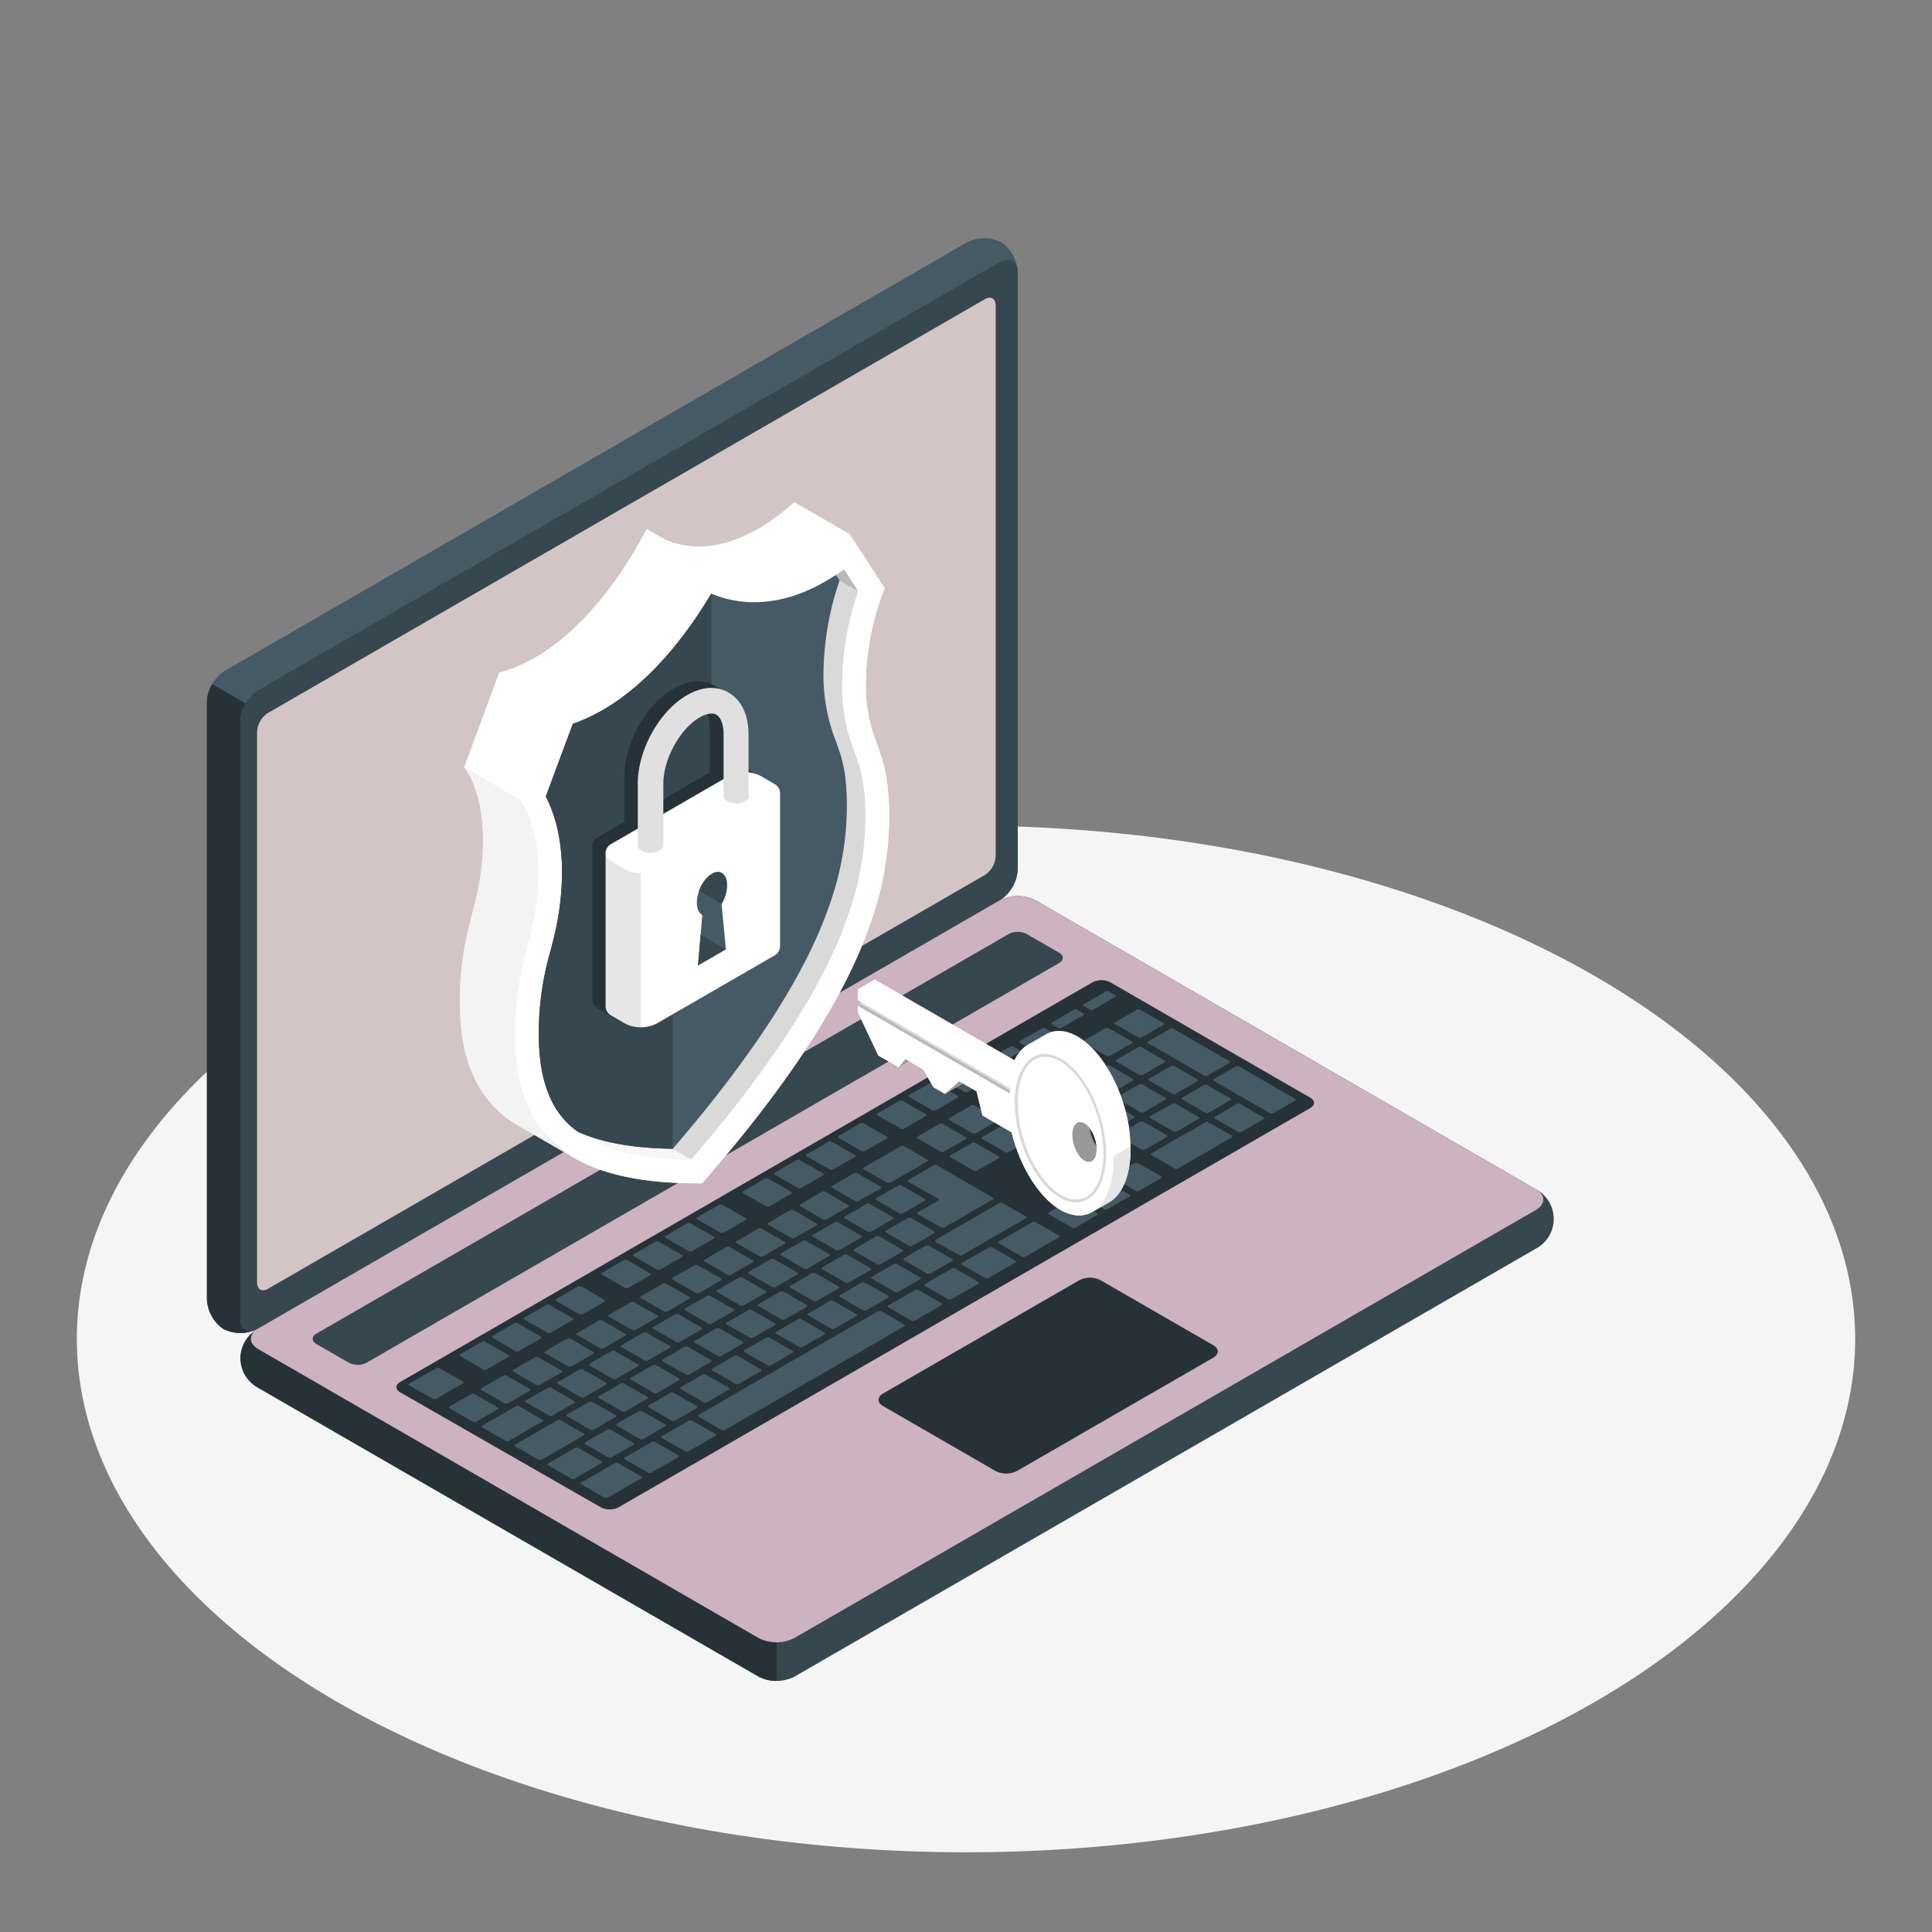 <?xml version="1.0" encoding="UTF-8" standalone="no"?>
<svg
   viewBox="0 0 500 500"
   version="1.1"
   id="svg112"
   sodipodi:docname="102.svg"
   inkscape:version="1.1.2 (0a00cf5339, 2022-02-04)"
   xmlns:inkscape="http://www.inkscape.org/namespaces/inkscape"
   xmlns:sodipodi="http://sodipodi.sourceforge.net/DTD/sodipodi-0.dtd"
   xmlns="http://www.w3.org/2000/svg"
   xmlns:svg="http://www.w3.org/2000/svg">
  <rect x="0" y="0" width="500" height="500" fill="#808080" stroke="none"/>
  <defs
     id="defs116" />
  <sodipodi:namedview
     id="namedview114"
     pagecolor="#ffffff"
     bordercolor="#666666"
     borderopacity="1.0"
     inkscape:pageshadow="2"
     inkscape:pageopacity="0.0"
     inkscape:pagecheckerboard="0"
     showgrid="false"
     inkscape:zoom="1.132"
     inkscape:cx="249.5583"
     inkscape:cy="250.4417"
     inkscape:window-width="1478"
     inkscape:window-height="800"
     inkscape:window-x="0"
     inkscape:window-y="0"
     inkscape:window-maximized="1"
     inkscape:current-layer="svg112" />
  <g
     id="freepik--Floor--inject-19">
    <ellipse
       id="freepik--floor--inject-19"
       cx="250"
       cy="346.53"
       rx="230.12"
       ry="132.84"
       style="fill:#f5f5f5" />
  </g>
  <path
     d="m 62.22,351.49 a 9.93,9.93 0 0 0 4.62,7.68 l 129.49,74.76 a 10.25,10.25 0 0 0 9.25,0 L 397.49,323.14 a 8.69,8.69 0 0 0 0,-15.35 L 268,233 a 10.19,10.19 0 0 0 -9.25,0 L 66.84,343.82 a 9.91,9.91 0 0 0 -4.62,7.67 z"
     style="fill:#37474f"
     id="path4" />
  <path
     d="m 201,425 v 10 a 9.37,9.37 0 0 1 -4.62,-1.1 L 66.84,359.17 a 8.66,8.66 0 0 1 -0.47,-15.05 c -2.07,1.48 -1.91,3.66 0.47,5 l 129.5,74.77 A 9.37,9.37 0 0 0 201,425 Z"
     style="fill:#263238"
     id="path6" />
  <path
     d="m 57.88,344 a 9.91,9.91 0 0 1 -4.33,-7.84 V 181.61 a 10.22,10.22 0 0 1 4.62,-8 L 250.08,62.82 a 9.94,9.94 0 0 1 9,-0.17 9.94,9.94 0 0 1 4.33,7.84 V 225 a 10.21,10.21 0 0 1 -4.62,8 L 66.84,343.82 A 9.93,9.93 0 0 1 57.88,344 Z"
     style="fill:#455a64"
     id="path8" />
  <path
     d="m 66.3,344.1 a 10,10 0 0 1 -8.42,-0.12 9.91,9.91 0 0 1 -4.33,-7.84 V 181.61 a 9.28,9.28 0 0 1 1.36,-4.55 l 8.66,5 v 0 a 9.47,9.47 0 0 0 -1.35,4.54 v 154.55 c 0,2.73 1.78,3.96 4.08,2.95 z"
     style="fill:#263238"
     id="path10" />
  <path
     d="m 62.22,186.62 v 154.53 c 0,3 2.07,4.14 4.62,2.67 L 258.75,233 a 10.21,10.21 0 0 0 4.62,-8 V 70.49 c 0,-2.94 -2.06,-4.14 -4.62,-2.66 L 66.84,178.61 a 10.24,10.24 0 0 0 -4.62,8.01 z"
     style="fill:#37474f"
     id="path12" />
  <path
     d="m 66.84,349.15 129.49,74.77 a 10.25,10.25 0 0 0 9.25,0 L 397.49,313.13 c 2.55,-1.48 2.55,-3.87 0,-5.34 L 268,233 a 10.19,10.19 0 0 0 -9.25,0 L 66.84,343.82 c -2.55,1.47 -2.55,3.86 0,5.33 z"
     style="fill:#cdb2c0;fill-opacity:1"
     id="path14" />
  <path
     d="M 69.33,184.55 254.88,77.45 c 1.53,-0.88 2.78,-0.16 2.78,1.61 v 142.57 a 6.13,6.13 0 0 1 -2.78,4.8 L 69.33,333.53 c -1.53,0.88 -2.78,0.16 -2.78,-1.61 V 189.35 a 6.13,6.13 0 0 1 2.78,-4.8 z"
     style="fill:#ffffff"
     id="path16" />
  <path
     d="M 69.33,184.55 254.88,77.45 c 1.53,-0.88 2.78,-0.16 2.78,1.61 v 142.57 a 6.13,6.13 0 0 1 -2.78,4.8 L 69.33,333.53 c -1.53,0.88 -2.78,0.16 -2.78,-1.61 V 189.35 a 6.13,6.13 0 0 1 2.78,-4.8 z"
     style="opacity:0.4;fill:#916f6f"
     id="path18" />
  <path
     d="m 81.87,345.15 179.2,-103.44 a 5.08,5.08 0 0 1 4.62,0 l 8.41,4.85 c 1.27,0.74 1.27,1.93 0,2.67 L 94.88,352.66 a 5.08,5.08 0 0 1 -4.62,0 l -8.39,-4.84 c -1.27,-0.74 -1.27,-1.93 0,-2.67 z"
     style="fill:#37474f"
     id="path20" />
  <path
     d="M 103.55,357.67 282.74,254.22 a 5.08,5.08 0 0 1 4.62,0 l 51.74,29.87 c 1.28,0.74 1.28,1.94 0,2.67 l -179,103.32 a 5.14,5.14 0 0 1 -4.63,0 l -51.91,-29.75 c -1.28,-0.73 -1.29,-1.93 -0.01,-2.66 z"
     style="fill:#263238"
     id="path22" />
  <path
     d="m 261,298.21 5.64,-3.26 c 0.24,-0.14 0.25,-0.36 0,-0.5 L 260.72,291 a 1,1 0 0 0 -0.86,0 l -5.65,3.26 c -0.23,0.14 -0.24,0.36 0,0.49 l 6,3.44 a 1,1 0 0 0 0.79,0.02 z m -9.67,-12.1 -5.64,3.26 a 0.26,0.26 0 0 0 0,0.49 l 6,3.44 a 1,1 0 0 0 0.86,0 l 5.65,-3.26 a 0.26,0.26 0 0 0 0,-0.5 l -6,-3.44 a 1,1 0 0 0 -0.85,0.01 z m -18.23,10.52 -9.54,5.51 c -0.24,0.14 -0.25,0.37 0,0.5 l 6,3.44 a 1,1 0 0 0 0.86,0 l 9.55,-5.51 c 0.24,-0.14 0.24,-0.36 0,-0.5 l -6,-3.43 a 0.93,0.93 0 0 0 -0.85,-0.01 z m 10,-5.76 -5.65,3.26 c -0.24,0.14 -0.24,0.36 0,0.49 l 6,3.44 a 1,1 0 0 0 0.86,0 l 5.64,-3.26 c 0.24,-0.14 0.24,-0.36 0,-0.5 l -6,-3.44 a 0.94,0.94 0 0 0 -0.84,0.01 z m -22.1,12.78 -5.64,3.25 c -0.24,0.14 -0.24,0.37 0,0.5 l 6,3.44 a 1,1 0 0 0 0.86,0 l 5.64,-3.25 c 0.24,-0.14 0.24,-0.36 0,-0.5 l -6,-3.44 a 1,1 0 0 0 -0.86,0 z m -8.24,4.76 -5.65,3.26 a 0.26,0.26 0 0 0 0,0.49 l 5.89,3.44 a 0.93,0.93 0 0 0 0.86,0 l 5.64,-3.25 c 0.24,-0.14 0.24,-0.36 0,-0.5 l -5.95,-3.44 a 1,1 0 0 0 -0.82,0 z m 23.38,14 5.64,-3.26 c 0.24,-0.14 0.24,-0.36 0,-0.49 l -5.95,-3.44 a 1,1 0 0 0 -0.86,0 l -5.65,3.26 a 0.26,0.26 0 0 0 0,0.5 l 5.95,3.44 a 1,1 0 0 0 0.84,-0.01 z m -8.25,4.76 5.65,-3.26 c 0.24,-0.14 0.24,-0.36 0,-0.49 L 227.56,320 a 1,1 0 0 0 -0.86,0 l -5.64,3.26 c -0.24,0.14 -0.24,0.36 0,0.5 l 5.95,3.44 a 1,1 0 0 0 0.85,-0.03 z m -8.24,4.76 5.64,-3.26 a 0.26,0.26 0 0 0 0,-0.49 l -6,-3.44 a 0.93,0.93 0 0 0 -0.86,0 l -5.62,3.26 c -0.24,0.14 -0.24,0.36 0,0.5 l 6,3.44 a 1,1 0 0 0 0.81,-0.01 z m -8.25,4.76 5.64,-3.26 c 0.24,-0.13 0.25,-0.36 0,-0.49 l -6,-3.44 a 1,1 0 0 0 -0.86,0 l -5.64,3.25 c -0.24,0.14 -0.25,0.36 0,0.5 l 5.95,3.44 a 1,1 0 0 0 0.88,0 z m 41.37,-33.69 5.65,-3.26 a 0.26,0.26 0 0 0 0,-0.5 l -6,-3.43 a 0.93,0.93 0 0 0 -0.86,0 L 246,299 c -0.24,0.14 -0.24,0.36 0,0.49 l 5.95,3.44 a 1,1 0 0 0 0.82,0.07 z m -8.41,14.68 12.58,-7.27 c 0.24,-0.14 0.24,-0.36 0,-0.49 l -14.46,-8.35 a 1,1 0 0 0 -0.86,0 l -6.51,3.76 c -0.24,0.14 -0.24,0.36 0,0.5 l 7.66,4.42 a 0.26,0.26 0 0 1 0,0.49 l -5.21,3 c -0.24,0.14 -0.24,0.36 0,0.5 l 6,3.43 a 0.93,0.93 0 0 0 0.8,-0.02 z m -39.88,-4.48 -5.64,3.26 a 0.26,0.26 0 0 0 0,0.49 l 5.95,3.44 a 1,1 0 0 0 0.86,0 l 5.65,-3.26 a 0.26,0.26 0 0 0 0,-0.5 l -5.95,-3.44 a 1,1 0 0 0 -0.87,-0.02 z m -8.24,4.76 -5.65,3.26 c -0.24,0.14 -0.24,0.36 0,0.49 l 6,3.44 a 1,1 0 0 0 0.86,0 l 5.64,-3.26 c 0.24,-0.14 0.24,-0.36 0,-0.5 l -6,-3.44 a 0.94,0.94 0 0 0 -0.85,-0.02 z M 152.79,370 a 1,1 0 0 0 0.86,0 l 5.64,-3.26 c 0.24,-0.14 0.25,-0.36 0,-0.5 l -6,-3.43 a 0.93,0.93 0 0 0 -0.86,0 l -5.64,3.26 c -0.24,0.14 -0.25,0.36 0,0.49 z m -22.52,-14 -5.64,3.25 c -0.24,0.14 -0.25,0.36 0,0.5 l 5.95,3.44 a 1,1 0 0 0 0.86,0 l 5.64,-3.26 c 0.24,-0.13 0.25,-0.36 0,-0.49 l -6,-3.44 a 0.93,0.93 0 0 0 -0.81,0 z m 11.85,10.34 a 0.93,0.93 0 0 0 0.86,0 l 5.64,-3.26 c 0.24,-0.14 0.24,-0.36 0,-0.49 l -6,-3.44 a 0.93,0.93 0 0 0 -0.86,0 l -5.64,3.26 c -0.24,0.14 -0.24,0.36 0,0.5 z m 24.38,6.06 5.64,-3.26 a 0.26,0.26 0 0 0 0,-0.49 l -6,-3.44 a 1,1 0 0 0 -0.86,0 l -5.64,3.25 c -0.24,0.14 -0.24,0.36 0,0.5 l 6,3.44 a 1,1 0 0 0 0.86,0.02 z m -9.11,4.77 a 1,1 0 0 0 0.86,0 l 5.64,-3.26 c 0.24,-0.13 0.25,-0.36 0,-0.49 L 158,370 a 1,1 0 0 0 -0.86,0 l -5.64,3.25 c -0.24,0.14 -0.25,0.36 0,0.5 z m -18.87,-25.94 -5.65,3.26 a 0.26,0.26 0 0 0 0,0.5 l 5.95,3.44 a 1,1 0 0 0 0.86,0 l 5.64,-3.26 c 0.24,-0.14 0.24,-0.36 0,-0.49 l -6,-3.44 a 0.94,0.94 0 0 0 -0.8,0.01 z m 41.22,-23.8 -5.64,3.26 c -0.24,0.14 -0.24,0.36 0,0.49 l 6,3.44 a 0.93,0.93 0 0 0 0.86,0 l 5.64,-3.26 c 0.24,-0.14 0.24,-0.36 0,-0.5 l -6,-3.43 a 0.93,0.93 0 0 0 -0.86,0.02 z m -33,19 -5.64,3.26 c -0.24,0.14 -0.24,0.36 0,0.5 l 5.95,3.43 a 0.93,0.93 0 0 0 0.86,0 l 5.65,-3.26 c 0.24,-0.14 0.24,-0.36 0,-0.49 l -5.95,-3.44 a 1,1 0 0 0 -0.85,0.06 z M 188,322.69 182.35,326 c -0.24,0.14 -0.25,0.36 0,0.49 l 5.95,3.44 a 0.93,0.93 0 0 0 0.86,0 l 5.64,-3.26 c 0.24,-0.14 0.25,-0.36 0,-0.5 l -6,-3.43 a 0.93,0.93 0 0 0 -0.8,-0.05 z m -16.49,9.52 -5.64,3.26 c -0.24,0.14 -0.25,0.36 0,0.5 l 6,3.43 a 0.93,0.93 0 0 0 0.86,0 l 5.64,-3.26 c 0.24,-0.14 0.25,-0.36 0,-0.5 l -5.95,-3.43 a 0.93,0.93 0 0 0 -0.92,0 z m -8.26,4.79 -5.64,3.26 c -0.24,0.14 -0.24,0.36 0,0.5 l 6,3.43 a 0.93,0.93 0 0 0 0.86,0 l 5.64,-3.26 c 0.24,-0.14 0.24,-0.36 0,-0.49 l -6,-3.44 a 0.93,0.93 0 0 0 -0.86,0 z m -8.25,4.73 -5.63,3.27 c -0.24,0.14 -0.25,0.36 0,0.5 l 5.95,3.43 a 0.93,0.93 0 0 0 0.86,0 l 5.64,-3.26 c 0.24,-0.14 0.25,-0.36 0,-0.49 l -5.95,-3.44 A 1,1 0 0 0 155,341.73 Z m 39.87,4.48 5.64,-3.25 c 0.24,-0.14 0.25,-0.36 0,-0.5 L 194.58,339 a 1,1 0 0 0 -0.86,0 l -5.64,3.25 c -0.24,0.14 -0.25,0.36 0,0.5 l 6,3.44 a 1,1 0 0 0 0.8,0.02 z m 74.7,-70.62 -5.64,3.25 c -0.24,0.14 -0.25,0.36 0,0.5 l 5.95,3.44 a 1,1 0 0 0 0.86,0 l 5.64,-3.26 c 0.24,-0.13 0.25,-0.36 0,-0.49 l -5.95,-3.44 a 0.93,0.93 0 0 0 -0.85,0 z m -10,5.76 -5.57,3.26 a 0.26,0.26 0 0 0 0,0.49 l 5.95,3.44 a 1,1 0 0 0 0.86,0 l 5.64,-3.25 c 0.24,-0.14 0.24,-0.36 0,-0.5 l -6,-3.44 a 1,1 0 0 0 -0.85,0 z m 18.22,-10.53 -5.64,3.26 c -0.24,0.14 -0.24,0.36 0,0.5 l 6,3.44 a 1,1 0 0 0 0.86,0 l 5.64,-3.26 c 0.24,-0.14 0.24,-0.36 0,-0.49 l -6,-3.44 a 1,1 0 0 0 -0.83,-0.01 z m -44.11,43.18 5.64,-3.26 a 0.26,0.26 0 0 0 0,-0.49 l -6,-3.44 a 1,1 0 0 0 -0.86,0 l -5.65,3.26 a 0.26,0.26 0 0 0 0,0.5 l 5.95,3.44 a 1,1 0 0 0 0.92,-0.01 z m 53.25,-47.93 a 1,1 0 0 0 -0.86,0 l -5.64,3.26 c -0.24,0.14 -0.25,0.36 0,0.5 l 5.95,3.44 a 1,1 0 0 0 0.86,0 l 5.64,-3.26 c 0.24,-0.14 0.25,-0.36 0,-0.49 z m -83.8,75.39 5.64,-3.25 c 0.24,-0.14 0.24,-0.37 0,-0.5 l -6,-3.44 a 1,1 0 0 0 -0.86,0 l -5.64,3.25 c -0.24,0.14 -0.24,0.36 0,0.5 l 6,3.44 a 1,1 0 0 0 0.86,-0.01 z m 101.11,-58.38 5.65,-3.26 a 0.26,0.26 0 0 0 0,-0.49 l -6,-3.44 a 1,1 0 0 0 -0.86,0 l -5.64,3.25 c -0.24,0.14 -0.24,0.36 0,0.5 l 6,3.44 a 0.94,0.94 0 0 0 0.85,-0.01 z m -16.75,-0.15 5.65,-3.26 a 0.26,0.26 0 0 0 0,-0.49 l -5.95,-3.44 a 1,1 0 0 0 -0.86,0 l -5.64,3.26 c -0.24,0.14 -0.25,0.36 0,0.5 l 5.95,3.44 a 1,1 0 0 0 0.85,-0.02 z M 295.43,271 a 0.94,0.94 0 0 0 -0.85,0 l -5.65,3.26 a 0.26,0.26 0 0 0 0,0.5 l 5.95,3.44 a 1,1 0 0 0 0.86,0 l 5.64,-3.26 a 0.26,0.26 0 0 0 0,-0.49 z m 1.74,-1 14.46,8.35 a 1,1 0 0 0 0.86,0 l 5.64,-3.26 c 0.24,-0.13 0.25,-0.36 0,-0.49 l -14.46,-8.35 a 1,1 0 0 0 -0.86,0 l -5.64,3.26 c -0.23,0.1 -0.23,0.32 0,0.49 z m -19.09,10.5 -5.64,3.25 c -0.24,0.14 -0.24,0.36 0,0.5 l 6,3.44 a 1,1 0 0 0 0.86,0 l 5.64,-3.25 c 0.24,-0.14 0.24,-0.37 0,-0.5 l -6,-3.44 a 1,1 0 0 0 -0.86,0 z m -62.08,35.83 -5.64,3.25 c -0.24,0.14 -0.24,0.36 0,0.5 l 6,3.44 a 1,1 0 0 0 0.86,0 l 5.64,-3.25 c 0.24,-0.14 0.24,-0.37 0,-0.5 l -6,-3.44 a 1,1 0 0 0 -0.86,0 z m 79.12,-28.49 a 1,1 0 0 0 0.86,0 l 5.64,-3.25 c 0.24,-0.14 0.24,-0.37 0,-0.5 l -5.95,-3.44 a 1,1 0 0 0 -0.86,0 l -5.65,3.25 a 0.26,0.26 0 0 0 0,0.5 z m -70.87,23.73 -5.64,3.25 c -0.24,0.14 -0.24,0.36 0,0.5 l 5.95,3.44 a 1,1 0 0 0 0.86,0 l 5.65,-3.26 a 0.26,0.26 0 0 0 0,-0.49 l -6,-3.44 a 0.93,0.93 0 0 0 -0.8,0 z M 161,365.26 a 1,1 0 0 0 0.86,0 L 167.5,362 c 0.24,-0.14 0.24,-0.36 0,-0.5 l -6,-3.44 a 0.94,0.94 0 0 0 -0.85,0 l -5.65,3.26 c -0.24,0.14 -0.24,0.36 0,0.49 z m -11,-10.85 -5.64,3.26 c -0.24,0.14 -0.25,0.36 0,0.49 l 6,3.44 a 0.93,0.93 0 0 0 0.86,0 l 5.64,-3.26 c 0.24,-0.14 0.25,-0.36 0,-0.5 l -6,-3.43 a 0.93,0.93 0 0 0 -0.8,0 z m 20.08,6.08 5.65,-3.25 a 0.26,0.26 0 0 0 0,-0.5 l -5.95,-3.44 a 1,1 0 0 0 -0.86,0 l -5.64,3.26 a 0.26,0.26 0 0 0 0,0.49 l 5.95,3.44 a 0.93,0.93 0 0 0 0.91,0 z m 8.25,-4.76 5.64,-3.25 c 0.24,-0.14 0.25,-0.36 0,-0.5 l -5.95,-3.44 a 1,1 0 0 0 -0.86,0 l -5.65,3.26 a 0.26,0.26 0 0 0 0,0.49 l 5.95,3.44 a 0.93,0.93 0 0 0 0.93,0 z m 8.25,-4.76 5.64,-3.25 c 0.24,-0.14 0.24,-0.36 0,-0.5 l -6,-3.44 a 1,1 0 0 0 -0.86,0 l -5.53,3.22 c -0.24,0.14 -0.24,0.37 0,0.5 l 6,3.44 a 1,1 0 0 0 0.81,0.06 z m -28.34,-1.32 -5.64,3.26 c -0.24,0.14 -0.24,0.36 0,0.49 l 6,3.44 a 0.93,0.93 0 0 0 0.86,0 l 5.64,-3.26 c 0.24,-0.14 0.24,-0.36 0,-0.5 l -6,-3.43 a 0.93,0.93 0 0 0 -0.8,0 z m 8.25,-4.76 -5.64,3.26 c -0.24,0.14 -0.25,0.36 0,0.49 l 5.95,3.44 a 1,1 0 0 0 0.86,0 l 5.65,-3.26 c 0.23,-0.14 0.24,-0.36 0,-0.5 l -6,-3.43 a 0.93,0.93 0 0 0 -0.76,0 z m 33,-19 -5.64,3.25 c -0.24,0.14 -0.24,0.37 0,0.5 l 6,3.44 a 1,1 0 0 0 0.86,0 l 5.64,-3.25 c 0.24,-0.14 0.24,-0.36 0,-0.5 l -6,-3.44 a 1,1 0 0 0 -0.82,-0.04 z m -8.24,4.76 -5.64,3.26 c -0.24,0.13 -0.25,0.36 0,0.49 l 6,3.44 a 0.93,0.93 0 0 0 0.86,0 l 5.64,-3.25 c 0.24,-0.14 0.25,-0.36 0,-0.5 l -5.95,-3.44 a 1,1 0 0 0 -0.87,-0.04 z m 16.49,-9.52 -5.64,3.25 c -0.24,0.14 -0.25,0.36 0,0.5 l 6,3.44 a 1,1 0 0 0 0.86,0 l 5.64,-3.25 c 0.24,-0.14 0.25,-0.36 0,-0.5 l -6,-3.44 a 1,1 0 0 0 -0.82,-0.04 z m -33,19 -5.65,3.26 c -0.24,0.14 -0.24,0.36 0,0.49 l 5.95,3.44 a 1,1 0 0 0 0.86,0 l 5.64,-3.26 c 0.24,-0.14 0.24,-0.36 0,-0.5 l -6,-3.44 a 1,1 0 0 0 -0.74,0.01 z m 8.24,-4.76 -5.64,3.26 a 0.26,0.26 0 0 0 0,0.49 l 6,3.44 a 0.94,0.94 0 0 0 0.85,0 l 5.65,-3.26 c 0.24,-0.14 0.24,-0.36 0,-0.5 l -6,-3.44 a 1,1 0 0 0 -0.84,0.01 z m -8.3,32.29 5.65,-3.26 a 0.26,0.26 0 0 0 0,-0.49 l -5.95,-3.44 a 0.93,0.93 0 0 0 -0.86,0 l -5.64,3.25 c -0.24,0.14 -0.24,0.36 0,0.5 l 5.95,3.44 a 1,1 0 0 0 0.91,0 z m -45.9,-3.45 -6,-3.44 a 1,1 0 0 0 -0.86,0 l -5.54,3.23 c -0.24,0.14 -0.24,0.36 0,0.5 l 6,3.44 a 1,1 0 0 0 0.86,0 l 5.64,-3.26 a 0.26,0.26 0 0 0 -0.04,-0.47 z m 11.54,3.16 -5.95,-3.44 a 0.93,0.93 0 0 0 -0.86,0 l -8.68,5 c -0.24,0.14 -0.25,0.36 0,0.5 l 6,3.44 a 1,1 0 0 0 0.86,0 l 8.68,-5 c 0.24,-0.15 0.25,-0.37 0.01,-0.5 z m -20.56,-9.87 -6,-3.44 a 1,1 0 0 0 -0.86,0 l -6.94,4 c -0.24,0.14 -0.25,0.36 0,0.5 l 6,3.44 a 1,1 0 0 0 0.86,0 l 7,-4 c 0.23,-0.15 0.23,-0.37 0,-0.5 z m 5.32,-3.08 a 0.93,0.93 0 0 0 0.86,0 l 5.64,-3.26 c 0.24,-0.14 0.24,-0.36 0,-0.5 l -6,-3.43 a 0.91,0.91 0 0 0 -0.85,0 l -5.65,3.26 c -0.24,0.14 -0.24,0.36 0,0.49 z m 25.98,16.58 -6,-3.43 a 0.93,0.93 0 0 0 -0.86,0 l -10.85,6.26 c -0.24,0.14 -0.24,0.37 0,0.5 l 6,3.44 a 1,1 0 0 0 0.86,0 l 10.85,-6.26 c 0.23,-0.13 0.23,-0.35 0,-0.51 z m 4.6,7.17 -6,-3.44 a 1,1 0 0 0 -0.86,0 l -6.94,4 a 0.26,0.26 0 0 0 0,0.49 l 6,3.44 a 0.93,0.93 0 0 0 0.86,0 l 6.94,-4 c 0.23,-0.11 0.23,-0.33 0,-0.47 z M 186.45,319 a 1,1 0 0 0 0.86,0 l 5.64,-3.26 a 0.26,0.26 0 0 0 0,-0.49 l -6,-3.44 a 1,1 0 0 0 -0.86,0 l -5.64,3.25 c -0.24,0.14 -0.24,0.36 0,0.5 z M 170,328.55 a 0.94,0.94 0 0 0 0.85,0 l 5.65,-3.25 a 0.26,0.26 0 0 0 0,-0.5 l -6,-3.44 a 1,1 0 0 0 -0.86,0 l -5.64,3.25 c -0.24,0.14 -0.24,0.36 0,0.5 z m -36.58,21.11 a 0.93,0.93 0 0 0 0.86,0 l 5.65,-3.26 a 0.26,0.26 0 0 0 0,-0.5 l -5.95,-3.43 a 0.93,0.93 0 0 0 -0.86,0 l -5.64,3.26 c -0.24,0.14 -0.24,0.36 0,0.49 z m 44.82,-25.87 a 1,1 0 0 0 0.86,0 l 5.64,-3.25 c 0.24,-0.14 0.25,-0.37 0,-0.5 l -6,-3.44 a 1,1 0 0 0 -0.86,0 l -5.64,3.25 c -0.24,0.14 -0.25,0.36 0,0.5 z m -16.49,9.52 a 1,1 0 0 0 0.86,0 l 5.64,-3.25 c 0.24,-0.14 0.24,-0.36 0,-0.5 l -5.95,-3.44 a 1,1 0 0 0 -0.86,0 l -5.65,3.26 a 0.26,0.26 0 0 0 0,0.49 z M 160,378.66 a 1,1 0 0 0 -0.86,0 l -8.68,5 c -0.24,0.14 -0.25,0.36 0,0.49 l 5.95,3.44 a 1,1 0 0 0 0.86,0 l 8.68,-5 a 0.26,0.26 0 0 0 0,-0.49 z m -10.07,-38.52 a 1,1 0 0 0 0.86,0 l 5.64,-3.26 c 0.24,-0.14 0.24,-0.36 0,-0.5 l -6,-3.44 a 1,1 0 0 0 -0.86,0 l -5.64,3.26 c -0.24,0.14 -0.24,0.36 0,0.49 z m -8.25,4.76 a 0.93,0.93 0 0 0 0.86,0 l 5.64,-3.26 c 0.24,-0.14 0.25,-0.36 0,-0.5 l -5.95,-3.43 a 0.93,0.93 0 0 0 -0.86,0 l -5.69,3.29 c -0.23,0.14 -0.24,0.36 0,0.49 z m 171.08,-54.44 a 1,1 0 0 0 -0.86,0 l -13.89,8 a 0.26,0.26 0 0 0 0,0.49 l 6,3.44 a 0.93,0.93 0 0 0 0.86,0 l 13.88,-8 c 0.24,-0.14 0.25,-0.36 0,-0.5 z M 294.48,301 a 0.93,0.93 0 0 0 -0.86,0 l -5.62,3.25 c -0.24,0.14 -0.24,0.36 0,0.5 l 5.95,3.43 a 0.93,0.93 0 0 0 0.86,0 l 5.65,-3.26 a 0.26,0.26 0 0 0 0,-0.5 z M 183,362.9 l 5.64,-3.26 c 0.24,-0.14 0.25,-0.36 0,-0.49 l -5.95,-3.44 a 1,1 0 0 0 -0.86,0 l -5.65,3.29 c -0.23,0.14 -0.24,0.36 0,0.5 l 5.95,3.44 A 1,1 0 0 0 183,362.9 Z m 95,-52.39 a 1,1 0 0 0 -0.86,0 l -5.64,3.26 c -0.24,0.14 -0.25,0.36 0,0.5 l 5.95,3.43 a 0.93,0.93 0 0 0 0.86,0 l 5.64,-3.26 c 0.24,-0.14 0.25,-0.36 0,-0.49 z m 43,-24.81 a 1,1 0 0 0 -0.86,0 l -5.69,3.3 a 0.26,0.26 0 0 0 0,0.49 l 6,3.44 a 1,1 0 0 0 0.86,0 l 5.64,-3.25 c 0.24,-0.14 0.24,-0.36 0,-0.5 z m 14.2,-1.32 -14.51,-8.38 a 1,1 0 0 0 -0.86,0 l -5.64,3.25 c -0.24,0.14 -0.24,0.36 0,0.5 l 14.46,8.35 a 1,1 0 0 0 0.86,0 l 5.64,-3.25 c 0.23,-0.11 0.24,-0.33 0,-0.47 z m -88,43.92 a 0.93,0.93 0 0 0 -0.86,0 l -6.95,4 c -0.24,0.14 -0.24,0.36 0,0.5 l 6,3.44 a 1,1 0 0 0 0.86,0 l 6.94,-4 c 0.24,-0.14 0.25,-0.36 0,-0.49 z m 20.83,-12 a 1,1 0 0 0 -0.86,0 l -8.68,5 c -0.24,0.14 -0.25,0.36 0,0.49 l 6,3.44 a 1,1 0 0 0 0.86,0 l 8.68,-5 c 0.24,-0.13 0.25,-0.36 0,-0.49 z m -39.93,23.05 a 1,1 0 0 0 -0.86,0 l -46.43,26.81 c -0.24,0.14 -0.25,0.36 0,0.49 l 5.95,3.44 a 0.93,0.93 0 0 0 0.86,0 L 234,343.26 a 0.26,0.26 0 0 0 0,-0.5 z m -49,28.32 a 0.93,0.93 0 0 0 -0.86,0 l -6.94,4 c -0.24,0.14 -0.25,0.36 0,0.5 l 6,3.43 a 0.93,0.93 0 0 0 0.86,0 l 7,-4 a 0.26,0.26 0 0 0 0,-0.5 z m 58.59,-33.83 a 0.93,0.93 0 0 0 -0.86,0 l -6.94,4 c -0.24,0.14 -0.25,0.36 0,0.5 l 6,3.44 a 1,1 0 0 0 0.86,0 l 6.94,-4 c 0.24,-0.13 0.25,-0.36 0,-0.49 z m -68.14,39.34 a 1,1 0 0 0 -0.86,0 l -6.94,4 c -0.24,0.14 -0.24,0.36 0,0.5 l 6,3.44 a 0.94,0.94 0 0 0 0.85,0 l 6.95,-4 c 0.24,-0.14 0.24,-0.36 0,-0.49 z m 87.23,-50.36 a 0.93,0.93 0 0 0 -0.86,0 l -6.94,4 c -0.24,0.14 -0.24,0.36 0,0.5 l 6,3.43 a 0.93,0.93 0 0 0 0.86,0 l 6.94,-4 c 0.24,-0.14 0.24,-0.36 0,-0.5 z m 29.51,-17 a 0.93,0.93 0 0 0 -0.86,0 l -5.7,3.18 c -0.24,0.14 -0.24,0.36 0,0.5 l 6,3.43 a 0.93,0.93 0 0 0 0.86,0 l 5.64,-3.26 c 0.24,-0.14 0.24,-0.36 0,-0.49 z m 18.27,-13 5.65,-3.25 c 0.24,-0.14 0.24,-0.36 0,-0.5 l -6,-3.44 a 1,1 0 0 0 -0.86,0 l -5.64,3.25 c -0.24,0.14 -0.24,0.37 0,0.5 l 6,3.44 a 0.94,0.94 0 0 0 0.79,-0.08 z m -35.23,0.7 5.64,-3.25 c 0.24,-0.14 0.24,-0.36 0,-0.5 l -6,-3.44 a 1,1 0 0 0 -0.86,0 l -5.64,3.26 c -0.24,0.14 -0.24,0.36 0,0.49 l 6,3.44 a 0.93,0.93 0 0 0 0.8,-0.08 z m -20.33,31.3 16.49,-9.53 a 0.26,0.26 0 0 0 0,-0.49 l -6,-3.44 a 0.93,0.93 0 0 0 -0.86,0 l -16.49,9.52 a 0.26,0.26 0 0 0 0,0.49 l 6,3.44 a 1,1 0 0 0 0.86,0.01 z m 46.44,-27.31 a 1,1 0 0 0 0.86,0 l 5.64,-3.25 c 0.24,-0.14 0.24,-0.36 0,-0.5 l -6,-3.44 a 1,1 0 0 0 -0.86,0 l -5.65,3.26 a 0.26,0.26 0 0 0 0,0.49 z m -7.65,-4.92 5.65,-3.25 c 0.23,-0.14 0.24,-0.36 0,-0.5 l -5.95,-3.44 a 1,1 0 0 0 -0.86,0 l -5.63,3.26 c -0.24,0.14 -0.25,0.36 0,0.5 l 5.95,3.44 a 1,1 0 0 0 0.8,-0.01 z m -47,37 5.64,-3.26 c 0.24,-0.14 0.24,-0.36 0,-0.5 l -6,-3.44 a 1,1 0 0 0 -0.86,0 l -5.65,3.26 c -0.24,0.14 -0.24,0.36 0,0.49 l 5.95,3.44 a 1,1 0 0 0 0.84,0 z M 277.17,308 a 0.93,0.93 0 0 0 0.86,0 l 5.64,-3.26 c 0.24,-0.14 0.25,-0.36 0,-0.5 l -5.95,-3.43 a 0.93,0.93 0 0 0 -0.86,0 l -5.64,3.26 c -0.24,0.14 -0.25,0.36 0,0.5 z m -77.69,45.35 5.64,-3.26 c 0.24,-0.14 0.25,-0.36 0,-0.49 l -5.95,-3.44 a 0.93,0.93 0 0 0 -0.86,0 l -5.64,3.26 c -0.24,0.14 -0.25,0.36 0,0.5 l 6,3.43 a 0.93,0.93 0 0 0 0.81,0.03 z m 8.25,-4.76 5.64,-3.26 c 0.24,-0.14 0.24,-0.36 0,-0.49 l -6,-3.44 a 0.93,0.93 0 0 0 -0.86,0 l -5.64,3.26 c -0.24,0.14 -0.24,0.36 0,0.5 l 6,3.43 a 0.93,0.93 0 0 0 0.86,0.03 z m -16.49,9.52 5.64,-3.26 c 0.24,-0.14 0.24,-0.36 0,-0.49 l -6,-3.44 a 1,1 0 0 0 -0.86,0 l -5.64,3.26 c -0.24,0.14 -0.24,0.36 0,0.5 l 6,3.44 a 1,1 0 0 0 0.86,0.02 z m 33,-19 5.64,-3.26 c 0.24,-0.14 0.24,-0.36 0,-0.5 l -6,-3.43 a 0.91,0.91 0 0 0 -0.85,0 l -5.65,3.26 c -0.24,0.14 -0.24,0.36 0,0.49 l 6,3.44 a 0.93,0.93 0 0 0 0.84,-0.01 z m -8.24,4.75 5.64,-3.26 c 0.24,-0.14 0.25,-0.36 0,-0.5 l -6,-3.43 a 0.93,0.93 0 0 0 -0.86,0 l -5.64,3.26 c -0.24,0.14 -0.25,0.36 0,0.5 l 6,3.43 a 0.93,0.93 0 0 0 0.86,0 z m 16.49,-9.52 5.65,-3.26 a 0.26,0.26 0 0 0 0,-0.5 l -6,-3.43 a 0.93,0.93 0 0 0 -0.86,0 l -5.64,3.26 c -0.24,0.14 -0.24,0.36 0,0.49 l 5.95,3.44 a 0.93,0.93 0 0 0 0.87,0 z M 273.86,266 a 0.93,0.93 0 0 0 0.86,0 l 5.65,-3.26 c 0.24,-0.14 0.24,-0.36 0,-0.49 l -1.58,-0.92 a 1,1 0 0 0 -0.86,0 l -5.64,3.26 c -0.24,0.14 -0.24,0.36 0,0.5 z m -40.77,26.1 a 0.94,0.94 0 0 0 0.85,0 l 5.65,-3.26 c 0.24,-0.14 0.24,-0.36 0,-0.5 l -6,-3.44 a 1,1 0 0 0 -0.86,0 l -5.64,3.26 a 0.26,0.26 0 0 0 0,0.49 z m 16.49,-9.52 a 1,1 0 0 0 0.86,0 l 5.64,-3.25 c 0.24,-0.14 0.24,-0.36 0,-0.5 l -6,-3.44 a 1,1 0 0 0 -0.86,0 l -5.64,3.26 a 0.26,0.26 0 0 0 0,0.49 z M 223,297.91 a 0.93,0.93 0 0 0 0.86,0 l 5.64,-3.26 c 0.24,-0.14 0.24,-0.36 0,-0.5 l -6,-3.43 a 0.93,0.93 0 0 0 -0.86,0 l -5.57,3.28 c -0.24,0.14 -0.24,0.36 0,0.5 z m 18.31,-10.57 a 0.93,0.93 0 0 0 0.86,0 l 5.64,-3.25 c 0.24,-0.14 0.25,-0.36 0,-0.5 l -6,-3.44 a 1,1 0 0 0 -0.86,0 l -5.64,3.26 c -0.24,0.13 -0.25,0.36 0,0.49 z m -34.8,20.09 a 0.91,0.91 0 0 0 0.85,0 l 5.65,-3.26 c 0.24,-0.14 0.24,-0.36 0,-0.49 l -6,-3.44 a 0.93,0.93 0 0 0 -0.86,0 l -5.64,3.26 c -0.24,0.14 -0.24,0.36 0,0.5 z m 8.24,-4.76 a 0.93,0.93 0 0 0 0.86,0 l 5.64,-3.26 c 0.24,-0.14 0.25,-0.36 0,-0.49 l -5.95,-3.44 a 0.93,0.93 0 0 0 -0.86,0 l -5.64,3.26 c -0.24,0.14 -0.25,0.36 0,0.5 z m 42.6,-27.12 a 0.93,0.93 0 0 0 0.86,0 l 5.65,-3.26 c 0.23,-0.14 0.24,-0.36 0,-0.49 l -1.58,-0.92 a 1,1 0 0 0 -0.86,0 l -5.64,3.25 c -0.24,0.14 -0.25,0.36 0,0.5 z m 24.74,-14.28 a 0.93,0.93 0 0 0 0.86,0 l 5.64,-3.26 c 0.24,-0.14 0.25,-0.36 0,-0.5 L 287,256.6 a 1,1 0 0 0 -0.86,0 l -5.65,3.26 a 0.26,0.26 0 0 0 0,0.5 z m 12.51,7.22 a 0.93,0.93 0 0 0 0.86,0 l 5.64,-3.26 c 0.24,-0.14 0.24,-0.36 0,-0.49 l -6,-3.44 a 0.91,0.91 0 0 0 -0.85,0 l -5.65,3.26 c -0.24,0.14 -0.24,0.36 0,0.5 z m 18.15,19.51 5.64,-3.25 c 0.24,-0.14 0.25,-0.36 0,-0.5 l -5.95,-3.44 a 1,1 0 0 0 -0.86,0 l -5.58,3.24 c -0.24,0.14 -0.25,0.36 0,0.5 l 5.95,3.44 a 1,1 0 0 0 0.8,0.01 z m -47.13,-17.19 a 0.93,0.93 0 0 0 0.86,0 l 5.64,-3.26 c 0.24,-0.14 0.24,-0.36 0,-0.49 l -1.59,-0.92 a 0.93,0.93 0 0 0 -0.86,0 l -5.67,3.24 c -0.24,0.14 -0.24,0.36 0,0.5 z m -67.34,41.4 a 0.93,0.93 0 0 0 0.86,0 l 5.64,-3.26 c 0.24,-0.14 0.24,-0.36 0,-0.49 L 198.84,305 a 1,1 0 0 0 -0.86,0 l -5.65,3.26 c -0.23,0.14 -0.24,0.36 0,0.5 z"
     style="fill:#455a64"
     id="path24" />
  <path
     d="m 228.48,360.67 50.82,-29.34 a 6.14,6.14 0 0 1 5.54,0 L 314,348.15 c 1.53,0.89 1.53,2.32 0,3.21 l -50.81,29.33 a 6.1,6.1 0 0 1 -5.55,0 L 228.5,363.87 c -1.5,-0.87 -1.5,-2.32 -0.02,-3.2 z"
     style="fill:#263238"
     id="path26" />
  <g
     id="freepik--Shield--inject-19">
    <g
       id="g79">
      <g
         id="freepik--shield--inject-19">
        <path
           d="M219.88,138.24c-15.88,14.27-29.6,13.52-38.18,6.91-8.57,16.52-22.29,33.1-38.17,37.17l-9.07,24.5s4.86,5.6,4.86,19a66.8,66.8,0,0,1-2.25,16.63c-1.65,6.61-3.78,13.45-3.78,24.88,0,7.74,1,15.27,4.94,22.12a27.3,27.3,0,0,0,9.93,10l-13.79-8a27.39,27.39,0,0,1-10.45-10.25C120,274.34,119,266.82,119,259.07c0-11.42,2.13-18.27,3.78-24.89A66.52,66.52,0,0,0,125,217.56c0-13.4-4.86-19-4.86-19l9.06-24.5c15.88-4.07,29.6-20.65,38.17-37.17,8.58,6.61,22.3,7.36,38.18-6.91Z"
           style="fill:#FFFFFF"
           id="path30" />
        <path
           d="M172.42,139.8l-5-2.91A22,22,0,0,0,172.42,139.8Z"
           style="fill:#fff;opacity:0.8"
           id="path32" />
        <path
           d="M205.57,130c-13.07,11.74-24.67,13.31-33.15,9.82l9.28,5.35c8.58,6.61,22.3,7.36,38.18-6.91Z"
           style="fill:#fff;opacity:0.85"
           id="path34" />
        <path
           d="M167.39,136.89c-8.57,16.52-22.29,33.1-38.17,37.17l14.31,8.26c15.88-4.07,29.6-20.65,38.17-37.17Z"
           style="fill:#fff;opacity:0.65"
           id="path36" />
        <polygon
           points="129.22 174.06 120.16 198.56 134.46 206.82 143.53 182.32 129.22 174.06"
           style="fill:#fff;opacity:0.55"
           id="polygon38" />
        <path
           d="M138.23,289.45c-3.92-6.85-4.94-14.38-4.94-22.12,0-11.43,2.13-18.27,3.78-24.88a66.8,66.8,0,0,0,2.25-16.63c0-13.4-4.86-19-4.86-19l-14.3-8.26s4.86,5.6,4.86,19a66.52,66.52,0,0,1-2.26,16.62c-1.65,6.62-3.78,13.47-3.78,24.89,0,7.75,1,15.27,4.94,22.12a27.39,27.39,0,0,0,10.45,10.25l13.79,8A27.3,27.3,0,0,1,138.23,289.45Z"
           style="fill:#fff;opacity:0.4"
           id="path40" />
        <path
           d="M138.23,289.45c-3.92-6.85-4.94-14.38-4.94-22.12,0-11.43,2.13-18.27,3.78-24.88a66.8,66.8,0,0,0,2.25-16.63c0-13.4-4.86-19-4.86-19l-14.3-8.26s4.86,5.6,4.86,19a66.52,66.52,0,0,1-2.26,16.62c-1.65,6.62-3.78,13.47-3.78,24.89,0,7.75,1,15.27,4.94,22.12a27.39,27.39,0,0,0,10.45,10.25l13.79,8A27.3,27.3,0,0,1,138.23,289.45Z"
           style="opacity:0.05"
           id="path42" />
        <path
           d="M181.7,306.23c-23.72.27-37.31-6-43.48-16.78-3.91-6.85-4.93-14.38-4.93-22.13,0-11.42,2.12-18.25,3.78-24.87a66.72,66.72,0,0,0,2.25-16.62c0-13.4-4.86-19-4.86-19l9.07-24.51c15.88-4.07,29.6-20.66,38.17-37.17,8.58,6.61,22.3,7.36,38.18-6.91l9.07,14a68.86,68.86,0,0,0-4.87,24.61,40.12,40.12,0,0,0,2.26,14c1.65,4.7,3.78,9.09,3.78,20.51a82.13,82.13,0,0,1-4.94,27.83C219,257.15,205.43,279.1,181.7,306.23Z"
           style="fill:#FFFFFF"
           id="path44" />
        <path
           d="M181.7,306.23c-23.72.27-37.31-6-43.48-16.78-3.91-6.85-4.93-14.38-4.93-22.13,0-11.42,2.12-18.25,3.78-24.87a66.72,66.72,0,0,0,2.25-16.62c0-13.4-4.86-19-4.86-19l9.07-24.51c15.88-4.07,29.6-20.66,38.17-37.17,8.58,6.61,22.3,7.36,38.18-6.91l9.07,14a68.86,68.86,0,0,0-4.87,24.61,40.12,40.12,0,0,0,2.26,14c1.65,4.7,3.78,9.09,3.78,20.51a82.13,82.13,0,0,1-4.94,27.83C219,257.15,205.43,279.1,181.7,306.23Z"
           style="fill:#fff;opacity:0.75"
           id="path46" />
        <path
           d="M178.89,300.07c-18.37-.22-30.25-4.82-35.31-13.67-2.86-5-4.13-10.88-4.13-19.08a75.86,75.86,0,0,1,3-21.13c.19-.76.39-1.5.57-2.25a71.85,71.85,0,0,0,2.44-18.11c0-9.77-2.34-16.16-4.2-19.7l7-18.8c17-5.91,29.29-22.7,35.8-33.71a28.1,28.1,0,0,0,11.09,2.24c7.68,0,15.49-2.86,23.29-8.51l3.65,5.66a75.83,75.83,0,0,0-4.16,23.88,46.32,46.32,0,0,0,2.6,16.07c.19.54.39,1.08.59,1.62,1.46,4,2.84,7.77,2.84,16.84a76.4,76.4,0,0,1-4.6,25.82C213.29,254.86,199.68,276,178.89,300.07Z"
           style="fill:#FFFFFF"
           id="path48" />
        <path
           d="M178.89,300.07c-18.37-.22-30.25-4.82-35.31-13.67-2.86-5-4.13-10.88-4.13-19.08a75.86,75.86,0,0,1,3-21.13c.19-.76.39-1.5.57-2.25a71.85,71.85,0,0,0,2.44-18.11c0-9.77-2.34-16.16-4.2-19.7l7-18.8c17-5.91,29.29-22.7,35.8-33.71a28.1,28.1,0,0,0,11.09,2.24c7.68,0,15.49-2.86,23.29-8.51l3.65,5.66a75.83,75.83,0,0,0-4.16,23.88,46.32,46.32,0,0,0,2.6,16.07c.19.54.39,1.08.59,1.62,1.46,4,2.84,7.77,2.84,16.84a76.4,76.4,0,0,1-4.6,25.82C213.29,254.86,199.68,276,178.89,300.07Z"
           style="fill:#fff;opacity:0.4"
           id="path50" />
        <path
           d="M178.89,300.07c-18.37-.22-30.25-4.82-35.31-13.67-2.86-5-4.13-10.88-4.13-19.08a75.86,75.86,0,0,1,3-21.13c.19-.76.39-1.5.57-2.25a71.85,71.85,0,0,0,2.44-18.11c0-9.77-2.34-16.16-4.2-19.7l7-18.8c17-5.91,29.29-22.7,35.8-33.71a28.1,28.1,0,0,0,11.09,2.24c7.68,0,15.49-2.86,23.29-8.51l3.65,5.66a75.83,75.83,0,0,0-4.16,23.88,46.32,46.32,0,0,0,2.6,16.07c.19.54.39,1.08.59,1.62,1.46,4,2.84,7.77,2.84,16.84a76.4,76.4,0,0,1-4.6,25.82C213.29,254.86,199.68,276,178.89,300.07Z"
           style="opacity:0.15"
           id="path52" />
        <path
           d="M147.79,291.49c6.26,5.52,16.66,8.41,31.1,8.58l-9.21-5.25A67.59,67.59,0,0,1,147.79,291.49Z"
           style="fill:#fff;opacity:0.8"
           id="path54" />
        <polygon
           points="217.28 150.24 222.08 153.01 218.43 147.35 216.34 148.79 217.28 150.24"
           style="opacity:0.15"
           id="polygon56" />
        <path
           d="M215.72,190.19a46.32,46.32,0,0,1-2.6-16.07,75.83,75.83,0,0,1,4.16-23.88l-.94-1.45c-7.1,4.69-14.2,7.07-21.2,7.07a28.1,28.1,0,0,1-11.09-2.24c-6.51,11-18.8,27.8-35.8,33.71l-7,18.8c1.86,3.54,4.2,9.93,4.2,19.7a71.85,71.85,0,0,1-2.44,18.11c-.18.75-.38,1.49-.57,2.25a75.86,75.86,0,0,0-3,21.13c0,8.2,1.27,14.08,4.13,19.08a20.61,20.61,0,0,0,6,6.5q9.21,4.2,24.54,4.4c20.78-24.08,34.39-45.21,40.46-62.83a76.35,76.35,0,0,0,4.6-25.82c0-9.07-1.39-12.84-2.85-16.84C216.11,191.27,215.91,190.73,215.72,190.19Z"
           style="fill:#455a64"
           id="path58" />
        <path
           d="M148.25,187.33l-7,18.8c1.86,3.54,4.2,9.93,4.2,19.7a71.85,71.85,0,0,1-2.44,18.11c-.18.75-.38,1.49-.57,2.25a75.86,75.86,0,0,0-3,21.13c0,8.2,1.27,14.08,4.13,19.08a20.61,20.61,0,0,0,6,6.5q9.21,4.2,24.54,4.4V228l10-3V153.62a110,110,0,0,1-10,14.24C167.44,175.89,158.74,183.68,148.25,187.33Z"
           style="fill:#37474f"
           id="path60" />
      </g>
      <path
         id="freepik--shadow--inject-19"
         d="M198.12,202.42a3.19,3.19,0,0,0-.38-.55l-.05-.06a4.4,4.4,0,0,0-1-.81l-3.33-1.92a7.23,7.23,0,0,0-1.92-.74,10,10,0,0,0-1.22-.19v-9.86c0-4.95-1.87-8.86-5.13-10.74s-7-1.56-10.83.68c-7.12,4.11-12.69,14.14-12.69,22.83V212.7l-6.64,3.83a4,4,0,0,0-.56.39l-.18.14,0,0a2.43,2.43,0,0,0-.91,1.8v39.93a2.24,2.24,0,0,0,.07.51,2.94,2.94,0,0,0,1.25,1.62l.37.24,1.63.94,1.71,1a7.15,7.15,0,0,0,2.14.77,9,9,0,0,0,6.05-.78l30.23-17.45a2.88,2.88,0,0,0,1.7-2.36V203.37A2.06,2.06,0,0,0,198.12,202.42Zm-30.05-1.36c0-6.36,4.32-14.22,9.43-17.17,1.74-1,3.3-1.26,4.29-.68,1.17.67,1.86,2.57,1.86,5.08v11.64l-8.59,5-7,4Z"
         style="fill:#263238" />
      <g
         id="freepik--Padlock--inject-19">
        <path
           d="M201.88,205.13a2.87,2.87,0,0,0-1.7-2.36l-3.33-1.93a9,9,0,0,0-8.19,0l-30.23,17.45a2.89,2.89,0,0,0-1.7,2.37h0v39.93h0a2.86,2.86,0,0,0,1.7,2.37l3.33,1.93a9.09,9.09,0,0,0,8.19,0l30.23-17.46a2.88,2.88,0,0,0,1.7-2.36h0V205.13Z"
           style="fill:#FFFFFF"
           id="path64" />
        <path
           d="M161.76,225,158.43,223c-2.27-1.3-2.27-3.42,0-4.73l30.23-17.45a9,9,0,0,1,8.19,0l3.33,1.93c2.26,1.3,2.26,3.42,0,4.72L170,225A9.09,9.09,0,0,1,161.76,225Z"
           style="fill:#fff;opacity:0.4"
           id="path66" />
        <path
           d="M165.86,225.93v39.93a8.39,8.39,0,0,1-4.1-1L158.42,263a2.85,2.85,0,0,1-1.69-2.38V220.66a2.86,2.86,0,0,0,1.69,2.36l3.34,1.93A8.29,8.29,0,0,0,165.86,225.93Z"
           style="opacity:0.1"
           id="path68" />
        <path
           d="M187.86,245.68l-7.22,4.17,1.12-13.06c-.86-.46-1.41-1.58-1.41-3.19,0-2.88,1.74-6.22,3.9-7.46s3.9.07,3.9,3a9.82,9.82,0,0,1-1.41,4.82Z"
           style="fill:#455a64"
           id="path70" />
        <polygon
           points="187.86 245.68 181.32 241.91 180.64 249.85 187.86 245.68"
           style="fill:#37474f"
           id="polygon72" />
        <path
           d="M184.25,226.14a8.5,8.5,0,0,0-3.33,4.42l5.82,3.36h0a9.82,9.82,0,0,0,1.41-4.82C188.15,226.21,186.41,224.89,184.25,226.14Z"
           style="fill:#37474f"
           id="path74" />
        <path
           d="M193.71,206h0v-16c0-5-1.87-8.86-5.13-10.74s-7-1.55-10.83.68c-7.12,4.11-12.69,14.14-12.69,22.83v16.05h0a1.62,1.62,0,0,0,1,1.34,5.13,5.13,0,0,0,4.61,0,1.62,1.62,0,0,0,1-1.34h0V202.82c0-6.36,4.32-14.22,9.43-17.17,1.74-1,3.31-1.25,4.3-.68,1.16.67,1.86,2.57,1.86,5.08v16h0a1.61,1.61,0,0,0,1,1.32,5.13,5.13,0,0,0,4.61,0,1.65,1.65,0,0,0,1-1.32h0Z"
           style="fill:#e0e0e0"
           id="path76" />
      </g>
    </g>
  </g>
  <g
     id="freepik--Key--inject-19">
    <g
       id="freepik--key--inject-19">
      <polyline
         points="232.57 276.21 236.97 273.67 238.71 271.55 234.31 274.09 232.57 276.21"
         style="fill:#FFFFFF"
         id="polyline82" />
      <polyline
         points="232.57 276.21 236.97 273.67 238.71 271.55 234.31 274.09 232.57 276.21"
         style="opacity:0.4"
         id="polyline84" />
      <polyline
         points="244.54 283.12 248.94 280.58 252.62 277.32 248.22 279.86 244.54 283.12"
         style="fill:#FFFFFF"
         id="polyline86" />
      <polyline
         points="244.54 283.12 248.94 280.58 252.62 277.32 248.22 279.86 244.54 283.12"
         style="opacity:0.4"
         id="polyline88" />
      <path
         d="M282,291.9a9.34,9.34,0,0,1,1.82,4.79A9.52,9.52,0,0,1,282,291.9Zm10.23.13c-1.48-10.08-6.89-20-13.35-23.78-3.1-1.79-6-1.85-8.26-.51l-4.14,2.39-.24.14a4.32,4.32,0,0,0-.53.34,7.71,7.71,0,0,0-1,.78l-.14.13c-.13.13-.26.28-.38.42s-.31.36-.44.54a10.58,10.58,0,0,0-.81,1.24c-.12.22-.25.45-.36.69l-36.19-20.89-4.4,2.53v2.81l.38.21.35.21v.59l-.73.42v1.63l5.32,11.25,5.26,3,1.74-2.12,4.64,2.78,2.66,4.56,2.94,1.69,3.67-3.26,4.51,2.61,1.52,6.25,7.56,4.37a41.81,41.81,0,0,0,1.43,4.7l.17.49c2.52,6.6,6.52,12.26,11,14.87a12.39,12.39,0,0,0,1.7.81,9.65,9.65,0,0,0,.95.32,8.45,8.45,0,0,0,.84.19,7.31,7.31,0,0,0,2.68,0l.37-.09a2.29,2.29,0,0,0,.51-.15l.39-.15a3,3,0,0,0,.41-.19l.37-.19.19-.11.09-.05,4.15-2.39c3.34-1.94,5.51-6.84,5.51-13.77A35.77,35.77,0,0,0,292.18,292Z"
         style="fill:#FFFFFF"
         id="path90" />
      <path
         d="M280.66,300.4c-1.73-1-3.14-4-3.14-6.65s1.41-4,3.14-3,3.15,4,3.15,6.66S282.4,301.4,280.66,300.4Zm7.13-5.83c-1.48-10.08-6.9-20.05-13.36-23.78-3-1.72-5.75-1.85-8-.66l-.24.14a4.32,4.32,0,0,0-.53.34,7.71,7.71,0,0,0-1,.78l-.14.13c-.13.13-.26.28-.38.42s-.31.36-.44.54a10.58,10.58,0,0,0-.81,1.24c-.12.22-.25.45-.36.69a17.48,17.48,0,0,0-1.4,4.28L222,256.05v2.81l.38.21.35.21v.59l-.73.42v1.63l5.32,11.25,5.26,3,1.74-2.12,4.64,2.78,2.66,4.56,2.94,1.69,3.67-3.26,4.51,2.61,1.52,6.25,7.56,4.37a41.81,41.81,0,0,0,1.43,4.7l.17.49c2.52,6.6,6.52,12.26,11,14.87a12.39,12.39,0,0,0,1.7.81,9.65,9.65,0,0,0,.95.32,8.45,8.45,0,0,0,.84.19,7.31,7.31,0,0,0,2.68,0l.37-.09a2.29,2.29,0,0,0,.51-.15l.39-.15a3,3,0,0,0,.41-.19l.37-.19.19-.11.09-.05c3.2-2,5.26-6.85,5.26-13.62A37.23,37.23,0,0,0,287.79,294.57Z"
         style="fill:#FFFFFF"
         id="path92" />
      <path
         d="M283.81,297.37c0,2.68-1.41,4-3.14,3s-3.15-4-3.15-6.65,1.41-4,3.15-3A4.56,4.56,0,0,1,282,291.9a9.43,9.43,0,0,0,1.82,4.79A5.27,5.27,0,0,1,283.81,297.37Z"
         style="opacity:0.4"
         id="path94" />
      <path
         d="M292.59,297.37c0,6.93-2.17,11.83-5.51,13.77l-4.15,2.39c3.2-2,5.26-6.85,5.26-13.62a37.23,37.23,0,0,0-.4-5.34c-1.48-10.08-6.9-20.05-13.36-23.78-3-1.72-5.75-1.85-8-.66l4.14-2.39c2.3-1.34,5.16-1.28,8.26.51C285.29,272,290.7,282,292.18,292A35.77,35.77,0,0,1,292.59,297.37Z"
         style="fill:#fff;opacity:0.4"
         id="path96" />
      <path
         d="M288.19,299.91c0,6.77-2.06,11.6-5.26,13.62l4.15-2.39c3.34-1.94,5.51-6.84,5.51-13.77,0-.26,0-.52,0-.77l-4.39,2.54C288.18,299.39,288.19,299.65,288.19,299.91Z"
         style="fill:#FFFFFF"
         id="path98" />
      <path
         d="M288.19,299.91c0,6.77-2.06,11.6-5.26,13.62l4.15-2.39c3.34-1.94,5.51-6.84,5.51-13.77,0-.26,0-.52,0-.77l-4.39,2.54C288.18,299.39,288.19,299.65,288.19,299.91Z"
         style="opacity:0.1"
         id="path100" />
      <polygon
         points="261.34 281.57 261.34 283 221.99 260.29 222.72 259.87 222.72 259.27 261.34 281.57"
         style="opacity:0.15"
         id="polygon102" />
      <polygon
         points="261.34 282.17 261.34 283 221.99 260.29 222.72 259.87 222.72 259.86 261.34 282.17"
         style="opacity:0.15"
         id="polygon104" />
      <path
         d="M278.46,311.18a8.44,8.44,0,0,1-4.21-1.26c-6.42-3.71-11.64-14.73-11.64-24.57,0-5.74,1.74-10,4.77-11.78,2.12-1.22,4.62-1.07,7.24.44,6.41,3.71,11.63,14.73,11.63,24.57,0,5.74-1.74,10-4.77,11.78A5.91,5.91,0,0,1,278.46,311.18Zm-8-37.69a5.3,5.3,0,0,0-2.66.71c-2.76,1.59-4.4,5.76-4.4,11.15,0,9.61,5,20.34,11.27,23.93,2.38,1.38,4.62,1.53,6.5.45,2.76-1.59,4.4-5.76,4.4-11.15,0-9.61-5-20.35-11.27-23.93A7.74,7.74,0,0,0,270.41,273.49Z"
         style="opacity:0.15"
         id="path106" />
      <path
         d="M262.58,274.41a17.48,17.48,0,0,0-1.4,4.28L222,256.05l4.4-2.53Z"
         style="fill:#fff;opacity:0.5"
         id="path108" />
    </g>
  </g>
</svg>
